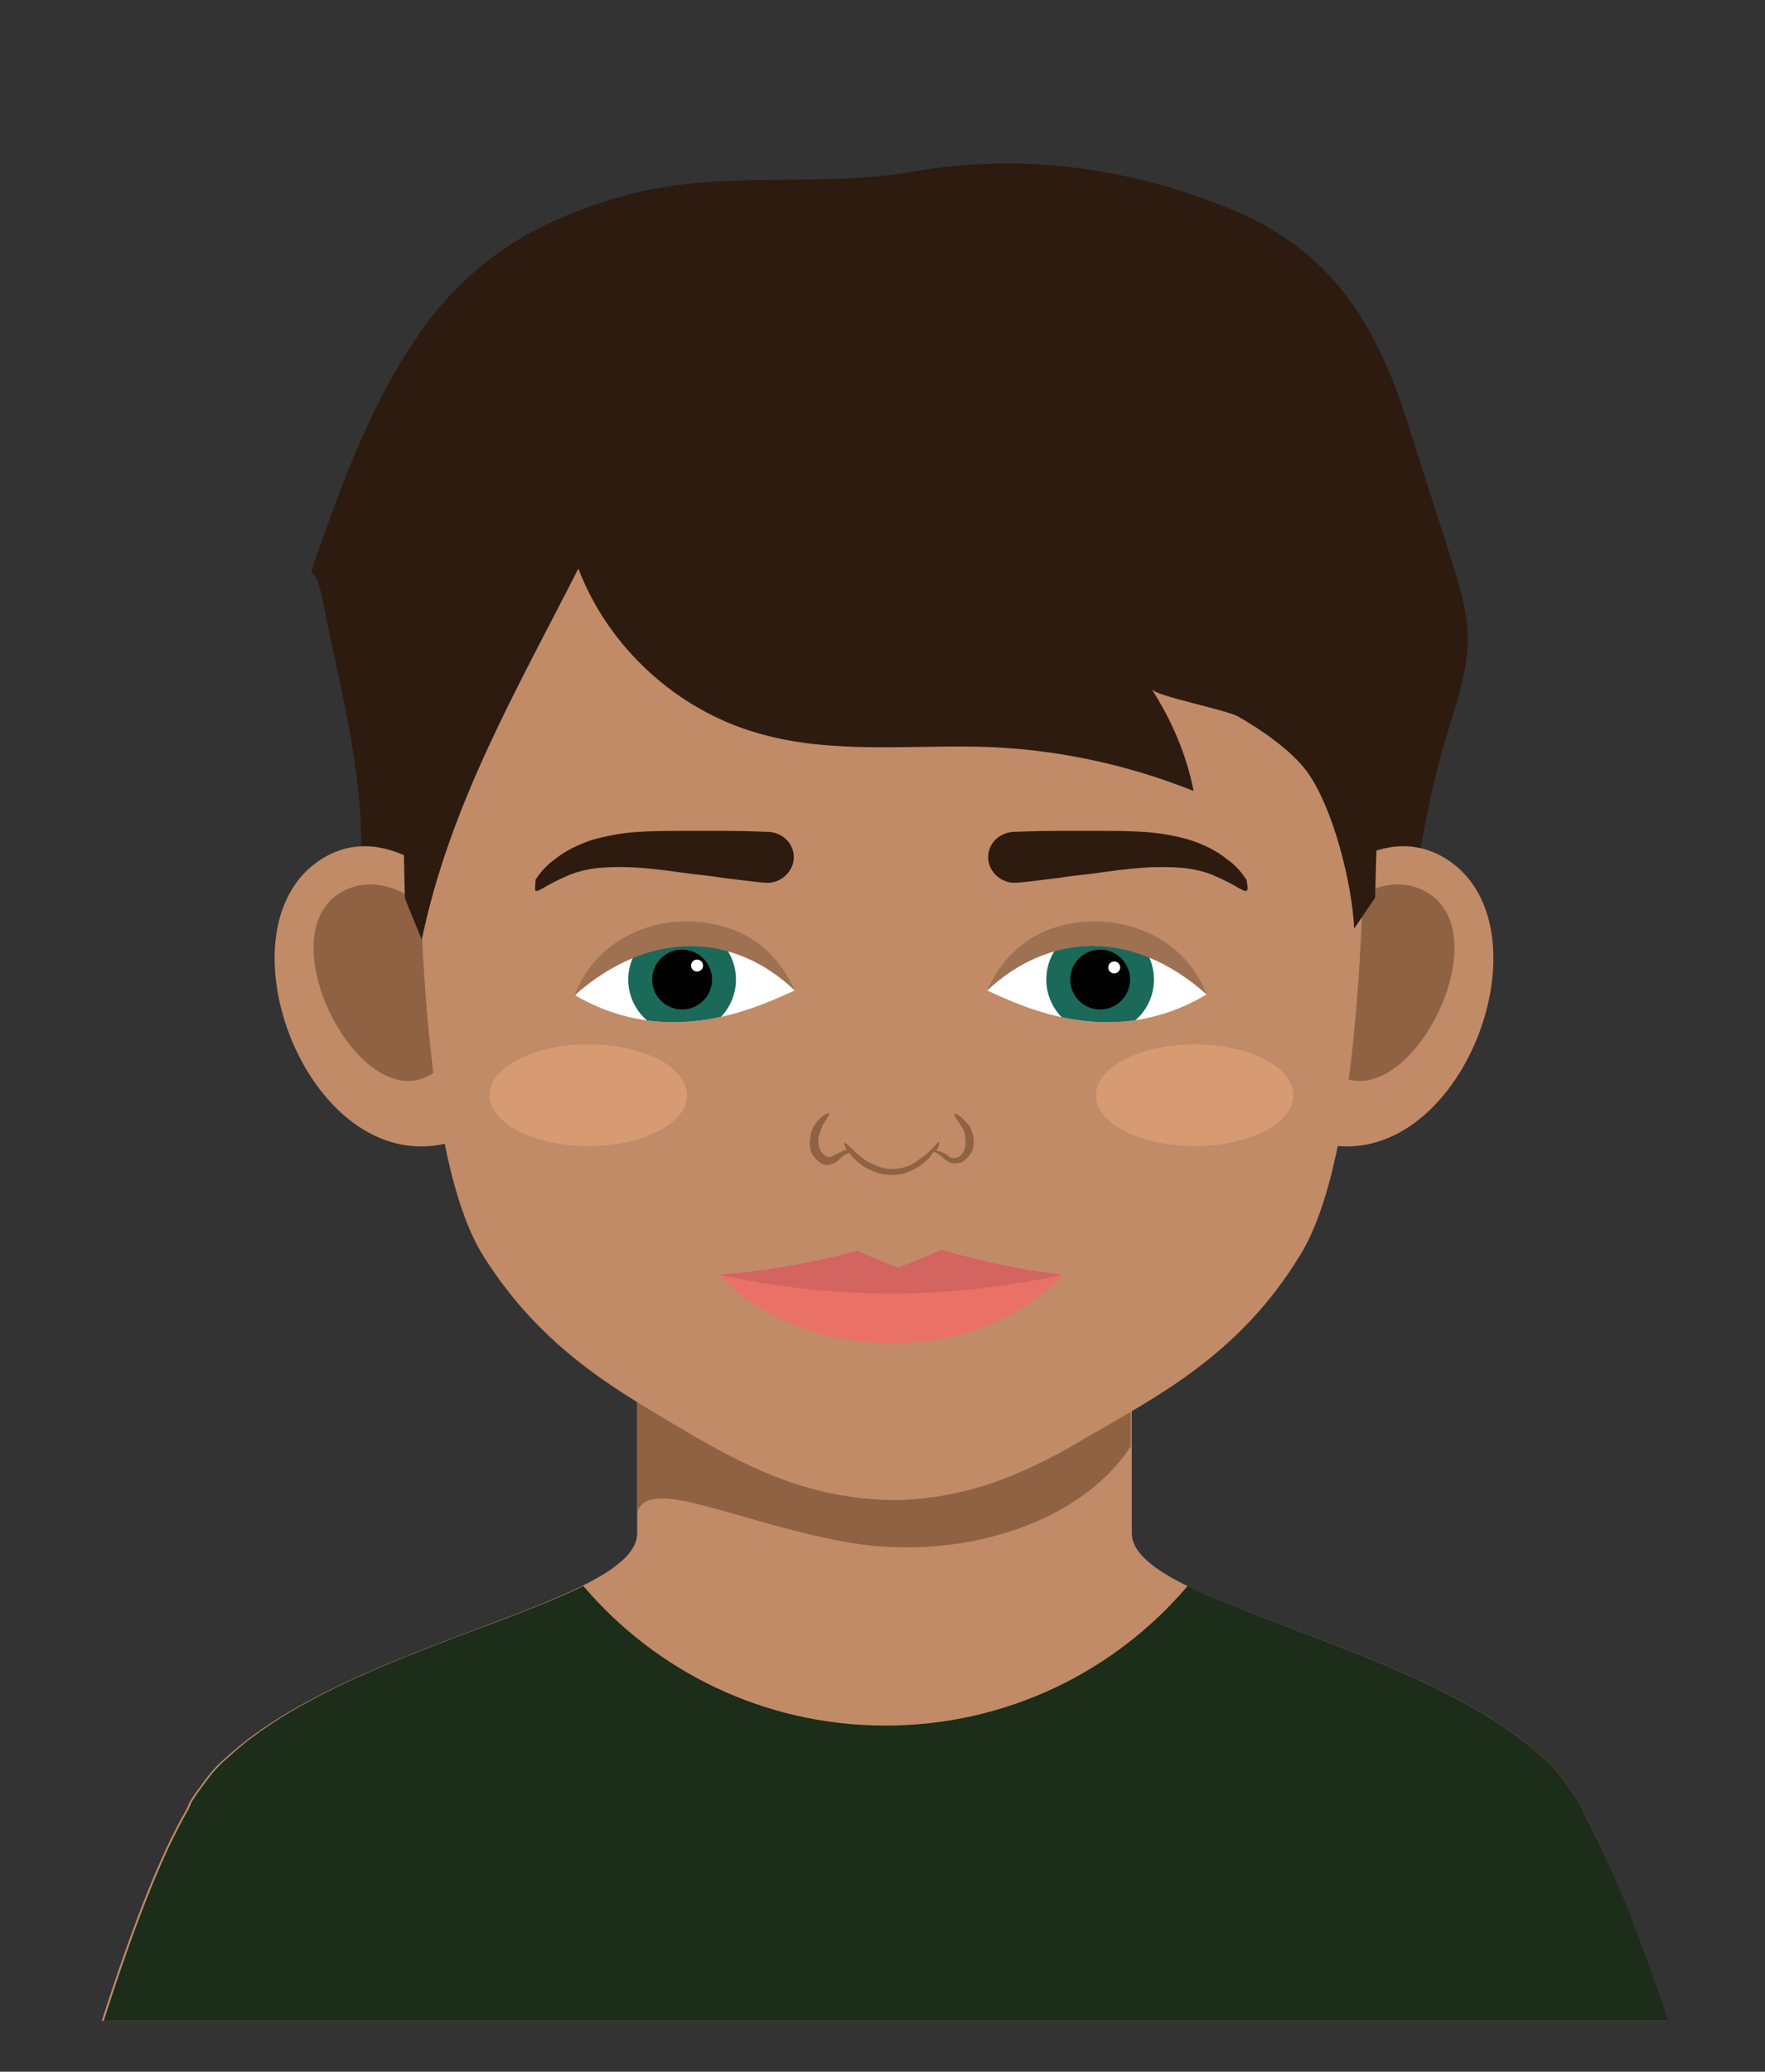 <?xml version="1.0" encoding="utf-8"?>
<!-- Generator: Adobe Illustrator 20.1.0, SVG Export Plug-In . SVG Version: 6.00 Build 0)  -->
<svg version="1.1" id="Layer_1" xmlns="http://www.w3.org/2000/svg" xmlns:xlink="http://www.w3.org/1999/xlink" x="0px" y="0px"
	 viewBox="0 0 177 207.7" style="enable-background:new 0 0 177 207.7;" xml:space="preserve">
<rect x="0" y="0" width="177" height="207.7" fill="#333333" stroke="none"/>
<style type="text/css">
	.st0{fill:#C18B67;}
	.st1{fill:#8F6244;}
	.st2{fill:#1C2D19;}
	.st3{fill:#2D1B10;}
	.st4{fill:#D69B73;}
	.st5{clip-path:url(#SVGID_4_);}
	.st6{fill:#1A6959;}
	.st7{fill:#010101;}
	.st8{fill:#FFFFFF;}
	.st9{fill:#9E7152;}
	.st10{clip-path:url(#SVGID_6_);}
	.st11{fill:#EA7168;}
	.st12{fill:#D3645F;}
</style>
<g>
	<defs>
		<path id="SVGID_1_" d="M142.3,45L142.3,45L142.3,45c-7.3-23.5-28.7-41.3-54.1-41.3c-25.3,0-46.8,17.8-54.1,41.2l0,0l0,0
			C33.8,46,4.6,203.1,4.6,203.1c19.6,0,34.5-14.7,34.5-34.3l19.1-7.6c0,0,9.3,0,5.7-18.3c-16.9-9.2-19.4-23.7-19.4-23.7l-1-4.7
			l1.6-43.4h86.4l2.4,43.8l-0.9,4.3c0,0-1.6,14-19.7,23.9c-5.2,16.9,5.4,18.1,5.4,18.1l21.4,8.6c0,19.6,12.3,33.3,31.8,33.3
			C172,203.1,142.7,46.1,142.3,45z"/>
	</defs>
	<clipPath id="SVGID_2_">
		<use xlink:href="#SVGID_1_"  style="overflow:visible;"/>
	</clipPath>
</g>
<g>
	<g>
		<path class="st0" d="M167.1,202.7c-2.8-8.7-5.5-16-8.2-20.8c-0.2-0.4-0.3-0.7-0.5-1.1c-0.4-0.7-1-1.5-1.5-2.2
			c-0.8-1.1-1.6-1.9-2.3-2.5c0,0-0.1,0-0.1-0.1c-12.7-11.5-41-15.3-41-22.3c0-7.9,0-33.6,0-33.6H63.9c0,0,0,25.8,0,33.6
			c0,7-28.1,10.8-40.9,22.2c-0.1,0.1-0.1,0.1-0.2,0.2c-0.9,0.7-1.8,1.7-2.7,3c-0.4,0.5-0.8,1.1-1.1,1.6c-0.1,0.2-0.2,0.5-0.3,0.7
			c-2.8,4.8-5.6,12.2-8.5,21.2H167.1z"/>
		<path class="st1" d="M113.4,145c0-10.5,0-24.8,0-24.8H63.9c0,0,0,21.7,0,31.4c1.2-3.6,9.5,0.8,20.4,2.9
			C95.5,156.7,108.1,153.1,113.4,145z"/>
		<path class="st2" d="M158.9,181.9c-0.2-0.4-0.3-0.7-0.5-1.1c-0.4-0.7-1-1.5-1.5-2.2c-0.8-1.1-1.6-1.9-2.3-2.5c0,0-0.1,0-0.1-0.1
			c-9.2-8.3-26.5-12.6-35.4-17c-7.3,8.6-18.2,14-30.3,14c-12.1,0-23-5.4-30.3-14c-8.9,4.4-26.1,8.6-35.3,16.9
			c-0.1,0.1-0.1,0.1-0.2,0.2c-0.9,0.7-1.8,1.7-2.7,3c-0.4,0.5-0.8,1.1-1.1,1.6c-0.1,0.2-0.2,0.5-0.3,0.7c-2.8,4.8-5.6,12.2-8.5,21.2
			h156.9C164.4,194,161.6,186.8,158.9,181.9z"/>
	</g>
	<g>
		<path class="st3" d="M62.3,19.7c-8.3,2.4-15.4,6.2-21.1,15c-4.5,6.9-7.3,14.8-10,22.6c0.7,0.7,0.9,1.7,1.1,2.6
			c1.6,8.3,4.1,17.1,3.9,25.4c-0.1,3.4-0.1,5.6,0.8,9.1c0.8,3,4.2,20.5,8.5,20.5c0.1,0,89.4,0,89.4,0c1.4-0.3,5.4-16.3,5.8-18.7
			c1.2-7.5,2.1-14.9,4.3-22.2c1-3.4,2.3-6.9,2.2-10.4c-0.1-2.4-0.8-4.7-1.5-7c-1.5-4.8-3.1-9.6-4.6-14.4c-3.2-10-7.7-17.1-17.6-21.2
			c-10.1-4.2-21.1-5.7-31.9-3.8C81.8,18.9,72.1,16.9,62.3,19.7z"/>
		<g>
			<g>
				<path class="st0" d="M46.9,90.7c0,0-7-8.7-14.1-4.9c-12,6.5-1.7,33.6,13.1,28.5L46.9,90.7z"/>
				<path class="st1" d="M44.2,92.4c0,0-4.9-5.6-9.7-3.1c-8.2,4.1,1.9,23.6,9.2,18.1L44.2,92.4z"/>
			</g>
			<g>
				<path class="st0" d="M130.4,90.7c0,0,7-8.7,14.1-4.9c12,6.5,1.7,33.6-13.1,28.5L130.4,90.7z"/>
				<path class="st1" d="M133.1,92.4c0,0,4.9-5.6,9.7-3.1c8.2,4.1-1.9,23.6-9.2,18.1L133.1,92.4z"/>
			</g>
		</g>
		<path class="st0" d="M89.4,22.4c-26.3,0.3-47.5,15.7-47.5,51.3c0,15.7,0.4,42.2,6.5,52.1c6.1,9.8,14.2,14,20.9,18
			c6.5,3.8,12.3,6.4,20.1,6.6c7.8-0.1,13.6-2.7,20.1-6.6c6.7-3.9,14.9-8.1,20.9-18c6.1-9.9,6.5-36.4,6.5-52.1
			C136.9,38.1,115.7,22.6,89.4,22.4z"/>
		<path class="st1" d="M97.6,113.9c-0.1-0.6-0.4-1.1-0.7-1.4c-0.3-0.3-0.6-0.6-0.8-0.7c-0.2-0.1-0.4-0.2-0.4-0.1
			c-0.1,0.1,0.3,0.5,0.7,1.2c0.2,0.3,0.4,0.7,0.4,1.2c0.1,0.5,0,1-0.2,1.4c-0.2,0.4-0.6,0.6-1,0.6c-0.2,0-0.4-0.1-0.6-0.3
			c-0.2-0.1-0.4-0.3-0.6-0.3c-0.2-0.1-0.3-0.1-0.5-0.1c0.3-0.5,0.3-0.8,0.3-0.9c-0.1-0.1-0.5,0.5-1.3,1.2c-0.4,0.3-0.9,0.7-1.4,1
			c-0.6,0.3-1.3,0.5-2,0.5c-0.7,0-1.4-0.2-2-0.5c-0.6-0.3-1.1-0.6-1.5-1c-0.8-0.7-1.2-1.2-1.3-1.1c-0.1,0,0,0.3,0.2,0.7
			c-0.1,0-0.3,0-0.4,0.1c-0.2,0.1-0.4,0.2-0.6,0.3c-0.2,0.1-0.4,0.2-0.6,0.3c-0.3,0.1-0.7-0.2-1-0.6c-0.2-0.4-0.3-1-0.2-1.4
			c0.1-0.5,0.3-0.9,0.4-1.2c0.4-0.7,0.7-1,0.7-1.2c0,0-0.2,0-0.4,0.1c-0.2,0.1-0.5,0.3-0.8,0.7c-0.3,0.3-0.6,0.8-0.7,1.4
			c-0.1,0.6-0.2,1.3,0.2,2c0.2,0.3,0.5,0.6,0.8,0.8c0.3,0.2,0.8,0.3,1.1,0.1c0.4-0.1,0.6-0.3,0.8-0.5c0.2-0.2,0.4-0.3,0.5-0.4
			c0.2-0.1,0.3-0.2,0.5-0.2c0.1,0.1,0.2,0.3,0.3,0.4c0.4,0.4,0.9,0.9,1.6,1.2c0.7,0.4,1.5,0.6,2.4,0.6c0.9,0,1.7-0.3,2.4-0.7
			c0.7-0.4,1.2-0.9,1.5-1.3c0.1-0.1,0.1-0.2,0.2-0.3c0.2,0,0.3,0.1,0.5,0.2c0.1,0.1,0.3,0.2,0.5,0.4c0.2,0.2,0.4,0.3,0.8,0.5
			c0.4,0.1,0.8,0,1.1-0.1c0.3-0.2,0.6-0.5,0.8-0.8C97.7,115.2,97.7,114.5,97.6,113.9z"/>
		<g>
			<ellipse class="st4" cx="59" cy="109.8" rx="9.9" ry="5.1"/>
			<ellipse class="st4" cx="119.8" cy="109.8" rx="9.9" ry="5.1"/>
		</g>
		<g>
			<g>
				<g>
					<defs>
						<path id="SVGID_3_" d="M79.7,99.3c-6.3-7.7-15.2-8.7-22,0.5C67.2,105.3,76.1,100.9,79.7,99.3z"/>
					</defs>
					<use xlink:href="#SVGID_3_"  style="overflow:visible;fill:#FFFFFF;"/>
					<clipPath id="SVGID_4_">
						<use xlink:href="#SVGID_3_"  style="overflow:visible;"/>
					</clipPath>
					<g class="st5">
						
							<ellipse transform="matrix(0.999 -4.525502e-02 4.525502e-02 0.999 -4.372 3.197)" class="st6" cx="68.4" cy="98.2" rx="5.4" ry="5.4"/>
						
							<ellipse transform="matrix(0.999 -4.527608e-02 4.527608e-02 0.999 -4.374 3.198)" class="st7" cx="68.4" cy="98.2" rx="3" ry="3"/>
						
							<ellipse transform="matrix(0.999 -4.532173e-02 4.532173e-02 0.999 -4.314 3.266)" class="st8" cx="69.9" cy="96.8" rx="0.6" ry="0.6"/>
					</g>
				</g>
				<path class="st9" d="M79.7,99.3c-2.5-5.6-7.3-7.1-11.6-6.9c-3.9,0.2-8.5,2.3-10.5,7.4C65.2,93.1,73.6,93.5,79.7,99.3z"/>
			</g>
			<g>
				<g>
					<defs>
						<path id="SVGID_5_" d="M99,99.3c6.3-7.8,15.1-8.8,22,0.4C111.6,105.3,102.7,101,99,99.3z"/>
					</defs>
					<use xlink:href="#SVGID_5_"  style="overflow:visible;fill:#FFFFFF;"/>
					<clipPath id="SVGID_6_">
						<use xlink:href="#SVGID_5_"  style="overflow:visible;"/>
					</clipPath>
					<g class="st10">
						
							<ellipse transform="matrix(3.878738e-02 -0.999 0.999 3.878738e-02 7.945 204.584)" class="st6" cx="110.3" cy="98.2" rx="5.4" ry="5.4"/>
						
							<ellipse transform="matrix(3.880424e-02 -0.999 0.999 3.880424e-02 7.944 204.583)" class="st7" cx="110.3" cy="98.2" rx="3" ry="3"/>
						
							<ellipse transform="matrix(3.890298e-02 -0.999 0.999 3.890298e-02 10.485 204.903)" class="st8" cx="111.8" cy="97" rx="0.6" ry="0.6"/>
					</g>
				</g>
				<path class="st9" d="M99,99.3c2.5-5.6,7.3-7.1,11.5-6.9c3.9,0.2,8.5,2.2,10.5,7.3C113.5,93,105.1,93.6,99,99.3z"/>
			</g>
		</g>
		<g>
			<path class="st11" d="M90.1,127.1c1.5-0.6,2.9-1.2,4.3-1.8c3.8,1.1,7.9,2,12.1,2.5c0.1-0.2-4.9,6.7-17,6.9
				c-12.1-0.1-17.4-7-17.3-6.9c4.8-0.4,9.4-1.2,13.8-2.4C87.3,126,88.7,126.6,90.1,127.1z"/>
			<path class="st12" d="M90.1,127.1c1.5-0.6,2.9-1.2,4.3-1.8c3.8,1.1,7.9,2,12.1,2.5c-11.3,2.5-23,2.5-34.3,0
				c4.8-0.4,9.4-1.2,13.8-2.4C87.3,126,88.7,126.6,90.1,127.1z"/>
		</g>
		<g>
			<path class="st3" d="M125,89.3c-0.1,0.1-0.5-0.1-1-0.4c-0.5-0.3-1.3-0.7-2.2-1.1c-0.9-0.4-2.1-0.7-3.3-0.8c-1.3-0.1-2.6-0.1-4,0
				c-1.4,0.1-2.9,0.3-4.3,0.5c-1.4,0.2-2.8,0.3-3.9,0.5c-2.4,0.3-4.1,0.5-4.4,0.5c-1.4,0.1-2.7-1-2.8-2.4c-0.1-1.4,1-2.6,2.5-2.7
				c0.4,0,2.1-0.1,4.5-0.1c1.2,0,2.5,0,4,0c1.4,0,3,0,4.6,0.1c1.6,0.1,3.2,0.4,4.6,0.8c1.5,0.5,2.7,1.1,3.7,1.9c1,0.7,1.6,1.5,2,2.1
				C125.1,88.8,125.2,89.2,125,89.3z"/>
			<path class="st3" d="M53.7,89.3c0.1,0.1,0.5-0.1,1-0.4c0.5-0.3,1.3-0.7,2.2-1.1c0.9-0.4,2.1-0.7,3.3-0.8c1.3-0.1,2.6-0.1,4,0
				c1.4,0.1,2.9,0.3,4.3,0.5c1.4,0.2,2.8,0.3,3.9,0.5c2.4,0.3,4.1,0.5,4.4,0.5c1.4,0.1,2.7-1,2.8-2.4c0.1-1.4-1-2.6-2.5-2.7
				c-0.4,0-2.1-0.1-4.5-0.1c-1.2,0-2.5,0-4,0c-1.4,0-3,0-4.6,0.1c-1.6,0.1-3.2,0.4-4.6,0.8c-1.5,0.5-2.7,1.1-3.7,1.9
				c-1,0.7-1.6,1.5-2,2.1C53.7,88.8,53.6,89.2,53.7,89.3z"/>
		</g>
		<path class="st3" d="M42.3,94.2c2.8-13.5,9.5-25,15.7-37.2c3,7.9,9.9,14.2,18,16.5c7.5,2.2,15.6,1.1,23.4,1.4
			c6.9,0.3,13.8,1.8,20.3,4.4c-0.7-3.6-2.2-7.1-4.2-10.2c0.5,0.7,7.2,2,8.6,2.7c2.3,1.3,5.4,3.4,7,5.6c2.6,3.6,4.5,11.2,4.7,15.7
			l2.1-3.1c0.9-32.2,2.7-69.3-48.7-69.3c-49.8,0-49.3,39.6-48.6,69.3C40.6,90.1,42.3,94.2,42.3,94.2z"/>
	</g>
</g>
</svg>
